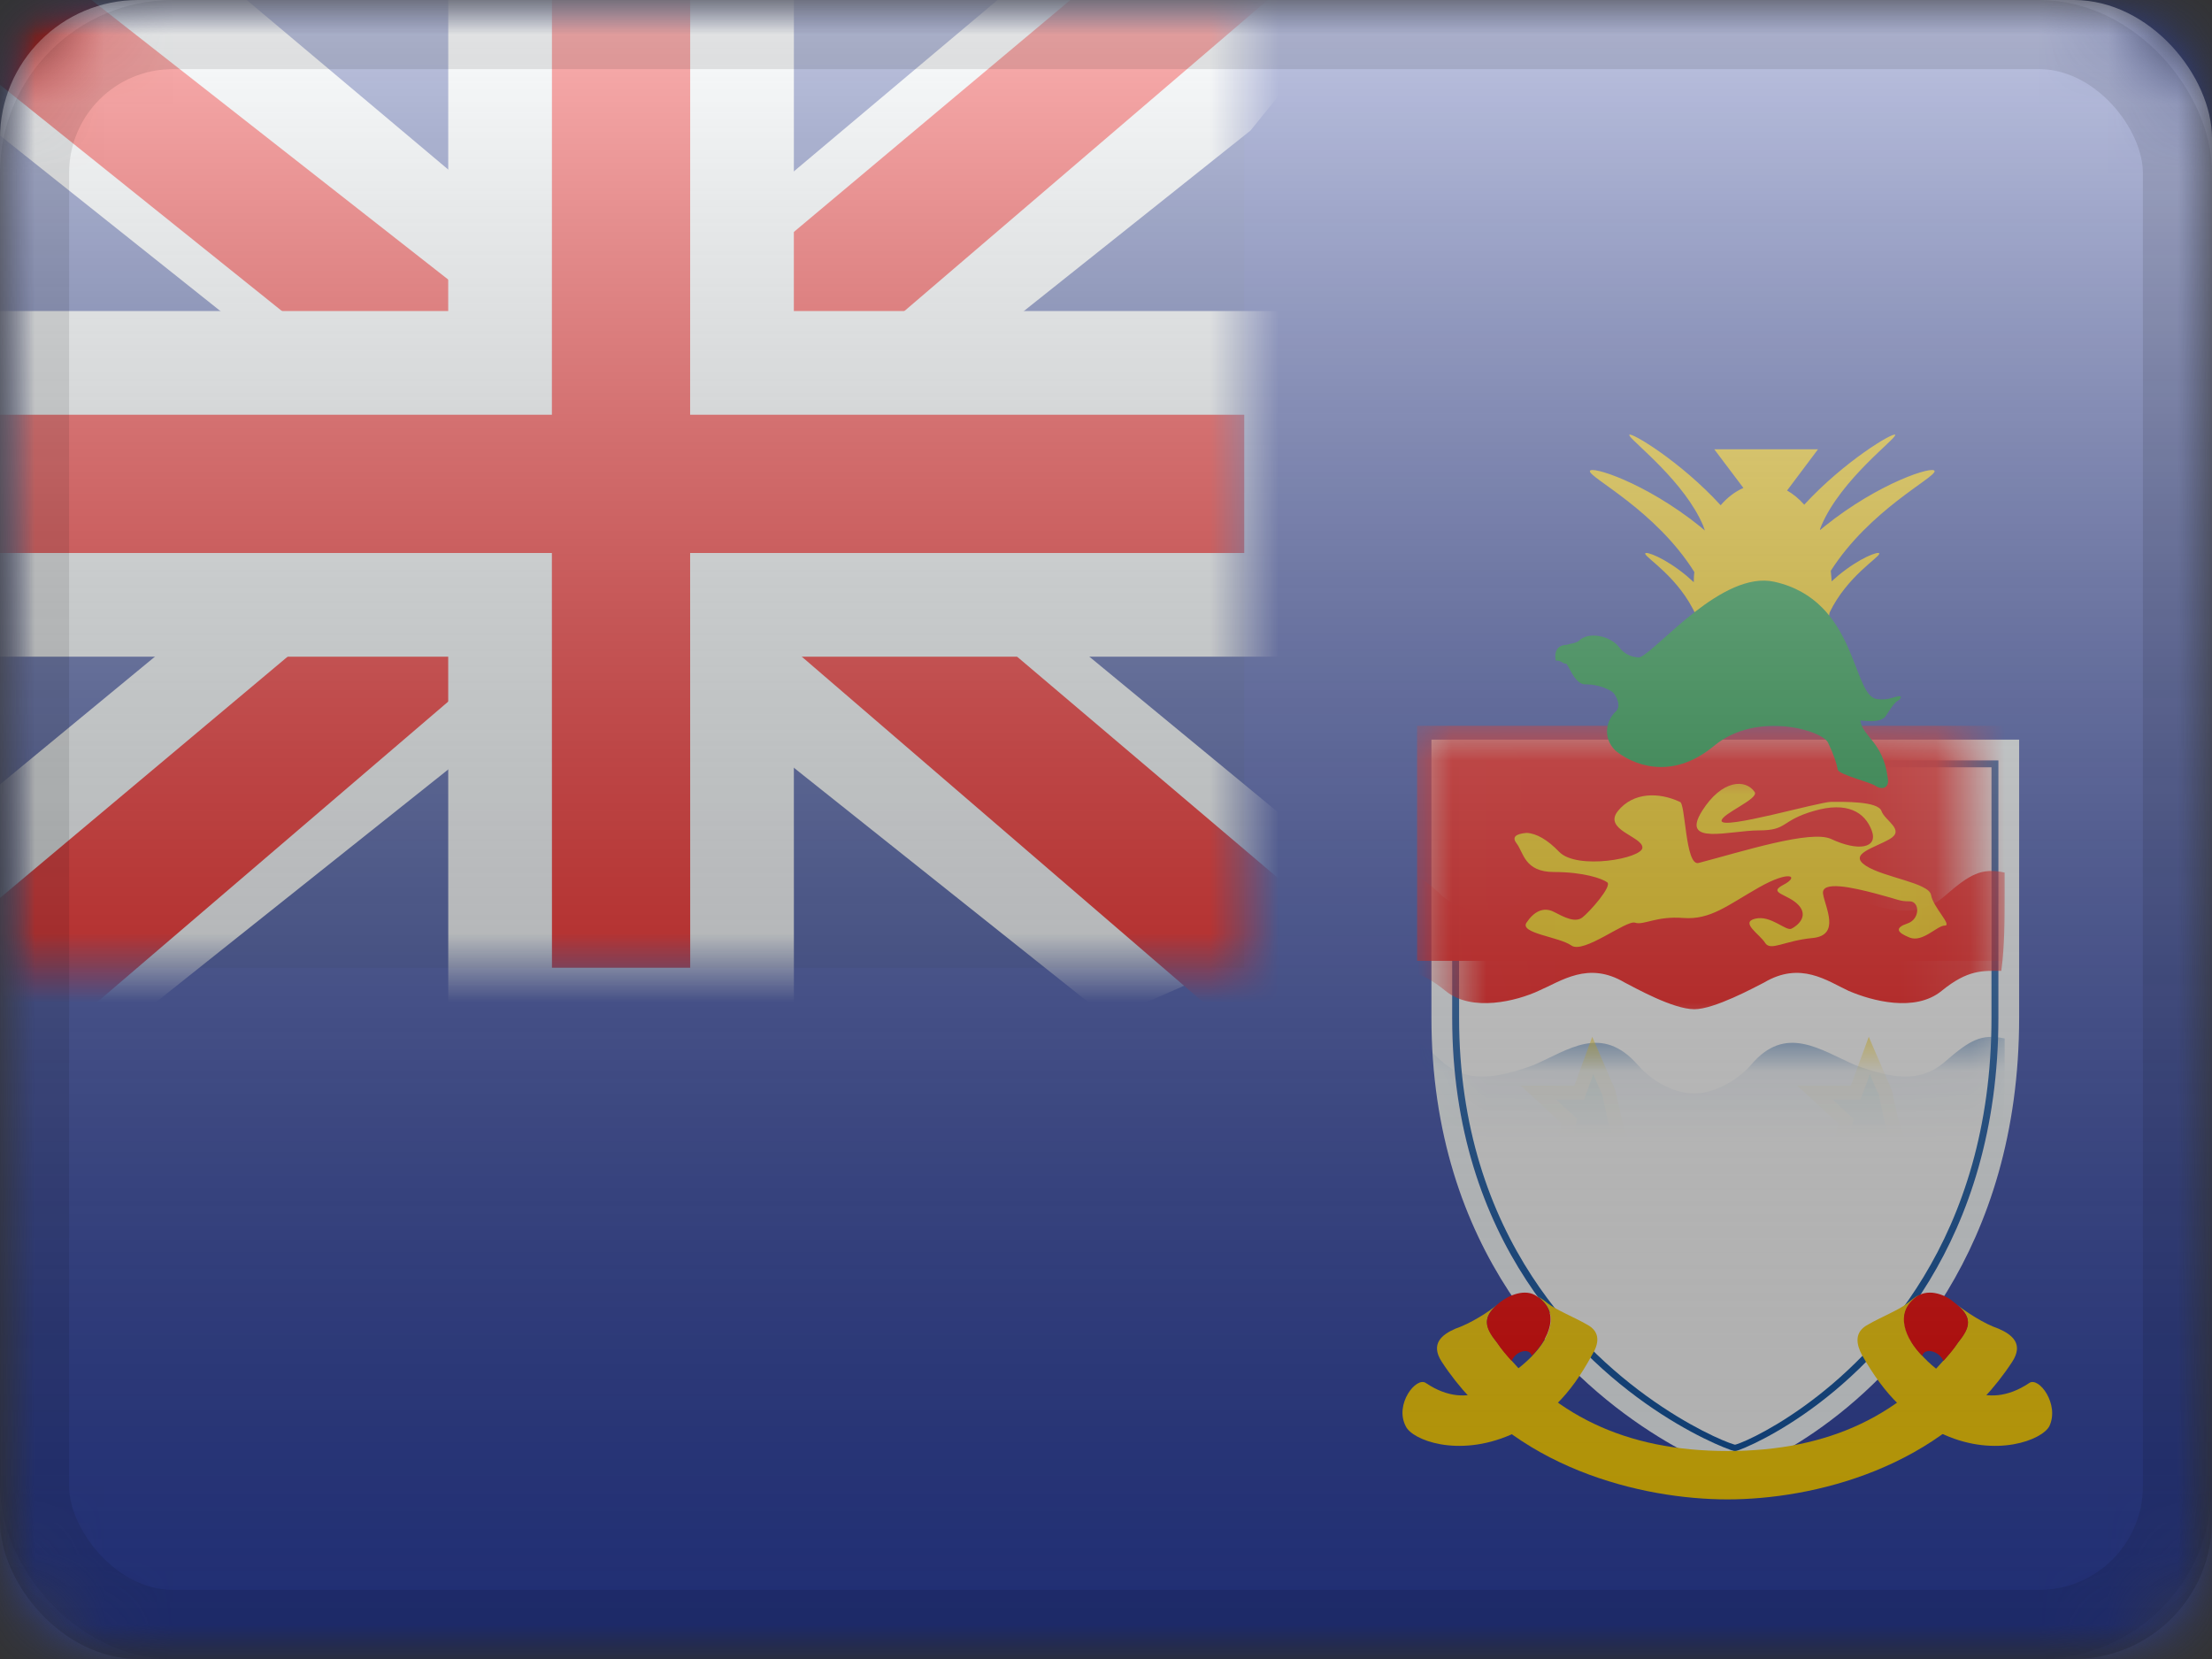 <?xml version="1.0" encoding="UTF-8"?>
<svg width="32px" height="24px" viewBox="0 0 32 24" version="1.1" xmlns="http://www.w3.org/2000/svg" xmlns:xlink="http://www.w3.org/1999/xlink">
    <rect x="0" y="0" width="32" height="24" fill="#333333" stroke="none"/>
    <title>KY</title>
    <defs>
        <rect id="path-1" x="0" y="0" width="32" height="24" rx="2"></rect>
        <rect id="path-3" x="0" y="0" width="32" height="24"></rect>
        <rect id="path-5" x="0" y="0" width="32" height="24"></rect>
        <rect id="path-7" x="0" y="0" width="18" height="14"></rect>
        <path d="M0.008,0 C0.008,1.268 0.008,2.751 0.008,3.722 C0.008,8.455 3.959,10 4.1,10 C4.25,10 7.91,8.455 7.91,3.722 C7.91,2.844 7.91,1.064 7.91,0 L0.008,0 Z" id="path-9"></path>
        <linearGradient x1="50%" y1="100%" x2="50%" y2="0%" id="linearGradient-11">
            <stop stop-color="#000000" stop-opacity="0.3" offset="2.421%"></stop>
            <stop stop-color="#FFFFFF" stop-opacity="0.7" offset="100%"></stop>
        </linearGradient>
        <rect id="path-12" x="0" y="0" width="32" height="24" rx="2"></rect>
    </defs>
    <g id="Flagpack" stroke="none" stroke-width="1" fill="none" fill-rule="evenodd">
        <g id="Flagpack---L-(32×24)" transform="translate(-152, -1241)">
            <g id="KY" transform="translate(152, 1241)">
                <mask id="mask-2" fill="white">
                    <use xlink:href="#path-1"></use>
                </mask>
                <g id="drop-shadow"></g>
                <g id="Group" mask="url(#mask-2)">
                    <g id="flag">
                        <mask id="mask-4" fill="white">
                            <use xlink:href="#path-3"></use>
                        </mask>
                        <g id="mask"></g>
                        <g id="contents" mask="url(#mask-4)">
                            <mask id="mask-6" fill="white">
                                <use xlink:href="#path-5"></use>
                            </mask>
                            <use id="background" fill="#2E42A5" xlink:href="#path-5"></use>
                            <g id="gb---large" mask="url(#mask-6)">
                                <g id="flag">
                                    <mask id="mask-8" fill="white">
                                        <use xlink:href="#path-7"></use>
                                    </mask>
                                    <use id="mask" fill="#2B409A" xlink:href="#path-7"></use>
                                    <g id="contents" mask="url(#mask-8)">
                                        <g transform="translate(-3, -2)">
                                            <g id="stripe">
                                                <polygon id="white" fill="#F7FCFF" fill-rule="nonzero" transform="translate(12.087, 8.732) scale(1, -1) translate(-12.087, -8.732) " points="0.996 2.464 4.957 0.727 21.09 13.575 23.179 16.156 18.944 16.737 12.363 11.2 7.067 7.47"></polygon>
                                                <polygon id="red" fill="#F50100" fill-rule="nonzero" transform="translate(11.983, 9.146) scale(1, -1) translate(-11.983, -9.146) " points="1.538 2.075 3.556 1.067 22.429 17.225 19.596 17.225"></polygon>
                                            </g>
                                            <g id="stripe" transform="translate(12, 8.5) scale(-1, 1) translate(-12, -8.5) ">
                                                <polygon id="white" fill="#F7FCFF" fill-rule="nonzero" transform="translate(12.087, 8.732) scale(1, -1) translate(-12.087, -8.732) " points="0.996 2.464 4.957 0.727 21.09 13.575 23.179 16.156 18.944 16.737 12.363 11.2 7.067 7.47"></polygon>
                                                <polygon id="red" fill="#F50100" fill-rule="nonzero" transform="translate(12.256, 9.099) scale(1, -1) translate(-12.256, -9.099) " points="1.131 2.324 3.149 1.316 11.185 8.234 13.568 9.007 23.38 16.881 20.547 16.881 10.74 9.194 8.135 8.267"></polygon>
                                            </g>
                                            <g id="cross" transform="translate(3, 2)">
                                                <path d="M10.735,-0.75 L10.734,5.25 L18.75,5.25 L18.75,8.75 L10.734,8.75 L10.735,14.75 L7.235,14.75 L7.234,8.75 L-0.75,8.75 L-0.75,5.25 L7.234,5.25 L7.235,-0.75 L10.735,-0.75 Z" id="red" stroke="#F7FCFF" stroke-width="1.5" fill="#F50100"></path>
                                            </g>
                                        </g>
                                    </g>
                                </g>
                            </g>
                            <g id="weapon" mask="url(#mask-6)">
                                <g transform="translate(20.289, 6.287)">
                                    <g id="Group-2" stroke-width="1" fill="none" fill-rule="evenodd" transform="translate(0.711, 4.713)">
                                        <mask id="mask-10" fill="white">
                                            <use xlink:href="#path-9"></use>
                                        </mask>
                                        <g id="Path-2">
                                            <path stroke="#0B50A0" stroke-width="0.1" d="M7.86,0.05 L7.86,3.722 C7.86,5.33 7.435,6.568 6.869,7.5 C5.79,9.278 4.197,9.95 4.1,9.95 C4.008,9.95 2.285,9.277 1.12,7.49 C0.513,6.559 0.058,5.324 0.058,3.722 L0.058,3.722 L0.058,0.05 L7.86,0.05 Z" stroke-linejoin="square" fill="#FFFFFF" fill-rule="evenodd"></path>
                                            <path stroke="#F7FCFF" stroke-width="0.3" d="M8.06,-0.15 L8.06,3.722 C8.06,5.375 7.621,6.646 7.04,7.604 C5.894,9.491 4.202,10.15 4.1,10.15 C4.004,10.15 2.183,9.486 0.953,7.599 C0.328,6.641 -0.142,5.371 -0.142,3.722 L-0.142,3.722 L-0.142,-0.15 L8.06,-0.15 Z"></path>
                                        </g>
                                        <rect id="Rectangle" fill="#F50100" fill-rule="nonzero" mask="url(#mask-10)" x="-0.5" y="-0.5" width="9" height="3.4"></rect>
                                        <path d="M3.512,3.6 C3.8,3.6 4.376,3.287 4.52,3.214 C5.048,2.901 5.432,3.19 5.744,3.335 C6.08,3.479 6.704,3.648 7.088,3.335 C7.472,3.021 7.688,3.045 7.952,3.045 C8,2.684 8,2.322 8,1.912 L8,1.623 C7.664,1.55 7.496,1.647 7.136,1.96 C6.776,2.274 6.368,2.201 5.84,2.009 C5.336,1.792 4.832,1.406 4.328,2.009 C4.184,2.177 3.848,2.418 3.512,2.418 C3.152,2.418 2.84,2.177 2.696,2.009 C2.168,1.406 1.688,1.792 1.184,2.009 C0.656,2.201 0.224,2.274 -0.136,1.96 C-0.472,1.647 -0.64,1.55 -1,1.623 L-1,1.912 C-1,2.322 -0.976,2.684 -0.928,3.045 C-0.664,3.045 -0.472,3.021 -0.088,3.335 C0.296,3.648 0.944,3.479 1.256,3.335 C1.592,3.19 1.976,2.901 2.504,3.214 C2.648,3.287 3.2,3.6 3.512,3.6 L3.512,3.6 Z" id="Path" fill="#F50100" fill-rule="nonzero" mask="url(#mask-10)"></path>
                                        <path d="M1.084,1.049 C1.228,1.056 1.386,1.147 1.557,1.324 C1.814,1.589 2.76,1.42 2.76,1.261 C2.76,1.101 2.186,1.005 2.406,0.732 C2.627,0.458 3,0.458 3.3,0.6 C3.386,0.6 3.377,1.536 3.573,1.484 C4.195,1.322 5.198,0.999 5.492,1.138 C5.879,1.319 6.175,1.274 6.077,1.013 C5.978,0.752 5.726,0.589 5.239,0.732 C4.752,0.874 4.867,1.013 4.446,1.013 C4.025,1.013 3.303,1.241 3.623,0.732 C3.911,0.275 4.254,0.266 4.384,0.458 C4.451,0.556 3.905,0.773 3.905,0.874 C3.905,1.013 5.312,0.6 5.492,0.6 C5.672,0.6 6.168,0.589 6.218,0.732 C6.267,0.874 6.566,1.005 6.338,1.138 C6.11,1.27 5.733,1.354 5.992,1.524 C6.251,1.694 6.908,1.771 6.936,1.948 C6.965,2.125 7.247,2.39 7.134,2.39 C7.021,2.39 6.816,2.639 6.625,2.563 C6.435,2.487 6.412,2.421 6.595,2.359 C6.778,2.298 6.776,2.039 6.625,2.039 C6.474,2.039 6.487,2.019 6.144,1.929 C5.801,1.838 5.346,1.737 5.373,1.929 C5.401,2.12 5.633,2.531 5.221,2.57 C4.808,2.609 4.615,2.766 4.535,2.64 C4.455,2.513 4.168,2.344 4.393,2.29 C4.619,2.236 4.835,2.474 4.916,2.435 C4.997,2.396 5.172,2.258 5.018,2.093 C4.864,1.929 4.564,1.923 4.8,1.8 C5.036,1.677 4.895,1.583 4.446,1.838 C3.996,2.093 3.746,2.31 3.352,2.28 C2.958,2.249 2.781,2.389 2.654,2.348 C2.527,2.306 1.909,2.805 1.732,2.678 C1.554,2.552 0.98,2.503 1.083,2.348 C1.186,2.192 1.325,2.112 1.48,2.192 C1.634,2.272 1.788,2.352 1.892,2.272 C1.996,2.192 2.326,1.819 2.251,1.764 C2.175,1.709 1.908,1.615 1.48,1.615 C1.051,1.615 1.041,1.33 0.939,1.2 C0.872,1.113 0.92,1.063 1.084,1.049 Z" id="lion" fill="#FFD100" mask="url(#mask-10)"></path>
                                        <g id="Group" mask="url(#mask-10)" fill="#0B50A0" fill-rule="nonzero">
                                            <g transform="translate(-1, 4)" id="Path">
                                                <path d="M4.512,2 C4.8,2 5.376,1.687 5.52,1.614 C6.048,1.301 6.432,1.59 6.744,1.735 C7.08,1.879 7.704,2.048 8.088,1.735 C8.472,1.421 8.688,1.445 8.952,1.445 C9,1.084 9,0.722 9,0.312 L9,0.023 C8.664,-0.05 8.496,0.047 8.136,0.36 C7.776,0.674 7.368,0.601 6.84,0.409 C6.336,0.192 5.832,-0.194 5.328,0.409 C5.184,0.577 4.848,0.818 4.512,0.818 C4.152,0.818 3.84,0.577 3.696,0.409 C3.168,-0.194 2.688,0.192 2.184,0.409 C1.656,0.601 1.224,0.674 0.864,0.36 C0.528,0.047 0.36,-0.05 0,0.023 L0,0.312 C0,0.722 0.024,1.084 0.072,1.445 C0.336,1.445 0.528,1.421 0.912,1.735 C1.296,2.048 1.944,1.879 2.256,1.735 C2.592,1.59 2.976,1.301 3.504,1.614 C3.648,1.687 4.2,2 4.512,2 L4.512,2 Z"></path>
                                                <path d="M4.512,4.3 C4.8,4.3 5.376,3.987 5.52,3.914 C6.048,3.601 6.432,3.89 6.744,4.035 C7.08,4.179 7.704,4.348 8.088,4.035 C8.472,3.721 8.688,3.745 8.952,3.745 C9,3.384 9,3.022 9,2.612 L9,2.323 C8.664,2.25 8.496,2.347 8.136,2.66 C7.776,2.974 7.368,2.901 6.84,2.709 C6.336,2.492 5.832,2.106 5.328,2.709 C5.184,2.877 4.848,3.118 4.512,3.118 C4.152,3.118 3.84,2.877 3.696,2.709 C3.168,2.106 2.688,2.492 2.184,2.709 C1.656,2.901 1.224,2.974 0.864,2.66 C0.528,2.347 0.36,2.25 0,2.323 L0,2.612 C0,3.022 0.024,3.384 0.072,3.745 C0.336,3.745 0.528,3.721 0.912,4.035 C1.296,4.348 1.944,4.179 2.256,4.035 C2.592,3.89 2.976,3.601 3.504,3.914 C3.648,3.987 4.2,4.3 4.512,4.3 L4.512,4.3 Z"></path>
                                            </g>
                                        </g>
                                        <path d="M3.512,10.6 C3.8,10.6 4.376,10.287 4.52,10.214 C5.048,9.901 5.432,10.19 5.744,10.335 C6.08,10.479 6.704,10.648 7.088,10.335 C7.472,10.021 7.688,10.045 7.952,10.045 C8,9.684 8,9.322 8,8.912 L8,8.623 C7.664,8.55 7.496,8.647 7.136,8.96 C6.776,9.274 6.368,9.201 5.84,9.009 C5.336,8.792 4.832,8.406 4.328,9.009 C4.184,9.177 3.848,9.418 3.512,9.418 C3.152,9.418 2.84,9.177 2.696,9.009 C2.168,8.406 1.688,8.792 1.184,9.009 C0.656,9.201 0.224,9.274 -0.136,8.96 C-0.472,8.647 -0.64,8.55 -1,8.623 L-1,8.912 C-1,9.322 -0.976,9.684 -0.928,10.045 C-0.664,10.045 -0.472,10.021 -0.088,10.335 C0.296,10.648 0.944,10.479 1.256,10.335 C1.592,10.19 1.976,9.901 2.504,10.214 C2.648,10.287 3.2,10.6 3.512,10.6 L3.512,10.6 Z" id="Path" fill="#0B50A0" fill-rule="nonzero" mask="url(#mask-10)"></path>
                                        <path d="M4.042,6.269 L4.274,6.806 L4.367,7.229 L4.557,7.795 L4.033,7.518 L3.568,7.794 L3.704,7.22 L3.256,6.806 L3.845,6.806 L4.042,6.269 Z" id="Star-21" stroke="#FFD100" stroke-width="0.2" fill="#059334" mask="url(#mask-10)"></path>
                                        <path d="M2.042,4.269 L2.274,4.806 L2.367,5.229 L2.557,5.795 L2.033,5.518 L1.568,5.794 L1.704,5.22 L1.256,4.806 L1.845,4.806 L2.042,4.269 Z" id="Star-21" stroke="#FFD100" stroke-width="0.2" fill="#059334" mask="url(#mask-10)"></path>
                                        <path d="M6.042,4.269 L6.274,4.806 L6.367,5.229 L6.557,5.795 L6.033,5.518 L5.568,5.794 L5.704,5.22 L5.256,4.806 L5.845,4.806 L6.042,4.269 Z" id="Star-21" stroke="#FFD100" stroke-width="0.2" fill="#059334" mask="url(#mask-10)"></path>
                                    </g>
                                    <g id="line" stroke-width="1" fill="none" fill-rule="evenodd" transform="translate(0, 12.413)">
                                        <path d="M0.048,1.934 C0.14,2.131 0.798,2.389 1.563,2.057 C2.084,1.824 2.421,1.492 2.742,0.902 C2.834,0.755 2.88,0.57 2.666,0.46 C2.497,0.361 2.222,0.251 2.099,0.153 C2.038,0.103 1.977,0.067 1.931,0.03 C1.962,0.054 1.992,0.079 2.023,0.116 C2.329,0.411 2.007,0.841 1.671,1.099 C1.426,1.283 0.982,1.738 0.339,1.308 C0.201,1.209 -0.121,1.615 0.048,1.934 L0.048,1.934 Z" id="Path" fill="#FFD100" fill-rule="nonzero"></path>
                                        <path d="M9.357,1.934 C9.25,2.131 8.591,2.389 7.841,2.057 C7.32,1.824 6.983,1.492 6.647,0.902 C6.57,0.755 6.524,0.57 6.739,0.46 C6.907,0.361 7.183,0.251 7.305,0.153 C7.366,0.103 7.412,0.067 7.473,0.03 C7.443,0.054 7.412,0.079 7.382,0.116 C7.075,0.411 7.397,0.841 7.718,1.099 C7.963,1.283 8.423,1.738 9.066,1.308 C9.204,1.209 9.51,1.615 9.357,1.934 L9.357,1.934 Z" id="Path" fill="#FFD100" fill-rule="nonzero"></path>
                                        <path d="M4.702,2.991 C5.927,2.991 7.81,2.549 8.821,1 C8.989,0.742 8.821,0.607 8.622,0.521 C8.407,0.448 8.147,0.275 8.009,0.165 C8.254,0.362 8.208,0.497 8.04,0.718 C7.259,1.762 6.187,2.291 4.702,2.291 C3.217,2.291 2.145,1.762 1.364,0.718 C1.196,0.497 1.15,0.362 1.38,0.165 C1.257,0.275 0.982,0.448 0.767,0.521 C0.568,0.607 0.4,0.742 0.568,1 C1.579,2.549 3.477,2.991 4.702,2.991 L4.702,2.991 Z" id="Path" fill="#FFD100" fill-rule="nonzero"></path>
                                        <path d="M1.87,0.914 C1.839,0.792 1.64,0.841 1.579,0.988 C1.502,0.902 1.426,0.816 1.364,0.718 C1.181,0.497 1.15,0.349 1.41,0.14 C1.533,0.042 1.778,-0.069 1.946,0.054 C2.298,0.288 2.115,0.669 1.87,0.914 L1.87,0.914 Z" id="Path" fill="#F50100" fill-rule="nonzero"></path>
                                        <path d="M7.519,0.914 C7.55,0.792 7.764,0.841 7.826,0.988 C7.902,0.902 7.979,0.816 8.04,0.718 C8.224,0.497 8.254,0.349 7.979,0.14 C7.872,0.042 7.627,-0.069 7.443,0.054 C7.106,0.288 7.274,0.669 7.519,0.914 L7.519,0.914 Z" id="Path" fill="#F50100" fill-rule="nonzero"></path>
                                    </g>
                                    <path d="M7.128,0.004 C7.148,0.057 6.347,0.643 6.061,1.315 L6.039,1.371 C6.04,1.374 6.041,1.377 6.043,1.38 L6.108,1.326 C6.898,0.691 7.698,0.441 7.698,0.53 C7.698,0.629 6.758,1.09 6.196,1.971 L6.207,2.09 L6.207,2.09 L6.208,2.123 L6.303,2.04 C6.616,1.78 6.898,1.679 6.898,1.722 C6.898,1.778 6.432,2.05 6.18,2.572 C6.074,3.227 5.68,3.713 5.211,3.713 C4.752,3.713 4.366,3.25 4.248,2.619 C4.004,2.066 3.511,1.78 3.511,1.722 C3.511,1.679 3.795,1.781 4.111,2.044 L4.214,2.135 L4.216,2.059 C4.218,2.035 4.22,2.011 4.222,1.988 C3.663,1.096 2.711,0.629 2.711,0.53 C2.711,0.441 3.511,0.691 4.301,1.326 L4.375,1.388 L4.349,1.315 C4.081,0.688 3.366,0.136 3.287,0.021 L3.281,0.004 C3.299,-0.045 4.022,0.387 4.603,1.022 C4.7,0.91 4.811,0.824 4.932,0.772 L4.511,0.213 L6.011,0.213 L5.564,0.809 C5.653,0.86 5.737,0.929 5.812,1.014 C6.393,0.383 7.111,-0.045 7.128,0.004 Z" id="pineapple" fill="#FFD100" fill-rule="nonzero"></path>
                                    <path d="M3.135,3.077 C3.014,2.913 2.688,2.84 2.55,2.986 C2.499,3.022 2.43,3.022 2.378,3.041 C2.293,3.041 2.183,3.087 2.217,3.269 C2.31,3.269 2.31,3.314 2.361,3.314 C2.396,3.296 2.485,3.631 2.657,3.613 C2.846,3.613 3.014,3.698 3.049,3.734 C3.1,3.789 3.169,3.935 3.083,4.008 C2.963,4.118 2.877,4.373 3.083,4.574 C3.307,4.756 3.874,5.03 4.51,4.501 C5.129,3.99 6.091,4.282 6.16,4.464 C6.246,4.647 6.28,4.756 6.297,4.848 C6.315,4.921 6.779,5.03 6.847,5.085 C6.933,5.14 7.054,5.122 7.019,4.957 C6.951,4.446 6.658,4.373 6.624,4.136 C6.796,4.154 6.916,4.154 6.985,4.081 C7.036,4.008 7.105,3.88 7.174,3.844 C7.226,3.807 7.226,3.771 7.157,3.789 C7.071,3.807 7.019,3.844 6.865,3.826 C6.499,3.783 6.589,2.399 5.379,2.129 C4.631,1.963 3.698,3.104 3.443,3.217 C3.437,3.22 3.432,3.222 3.427,3.223 C3.307,3.223 3.204,3.168 3.135,3.077 Z" id="turtle" fill="#059334" fill-rule="nonzero"></path>
                                </g>
                            </g>
                        </g>
                    </g>
                </g>
                <g id="overlay" mask="url(#mask-2)">
                    <use fill="url(#linearGradient-11)" fill-rule="evenodd" style="mix-blend-mode: overlay;" xlink:href="#path-12"></use>
                    <rect stroke-opacity="0.1" stroke="#000000" stroke-width="1" stroke-linejoin="square" x="0.5" y="0.5" width="31" height="23" rx="2"></rect>
                </g>
            </g>
        </g>
    </g>
</svg>